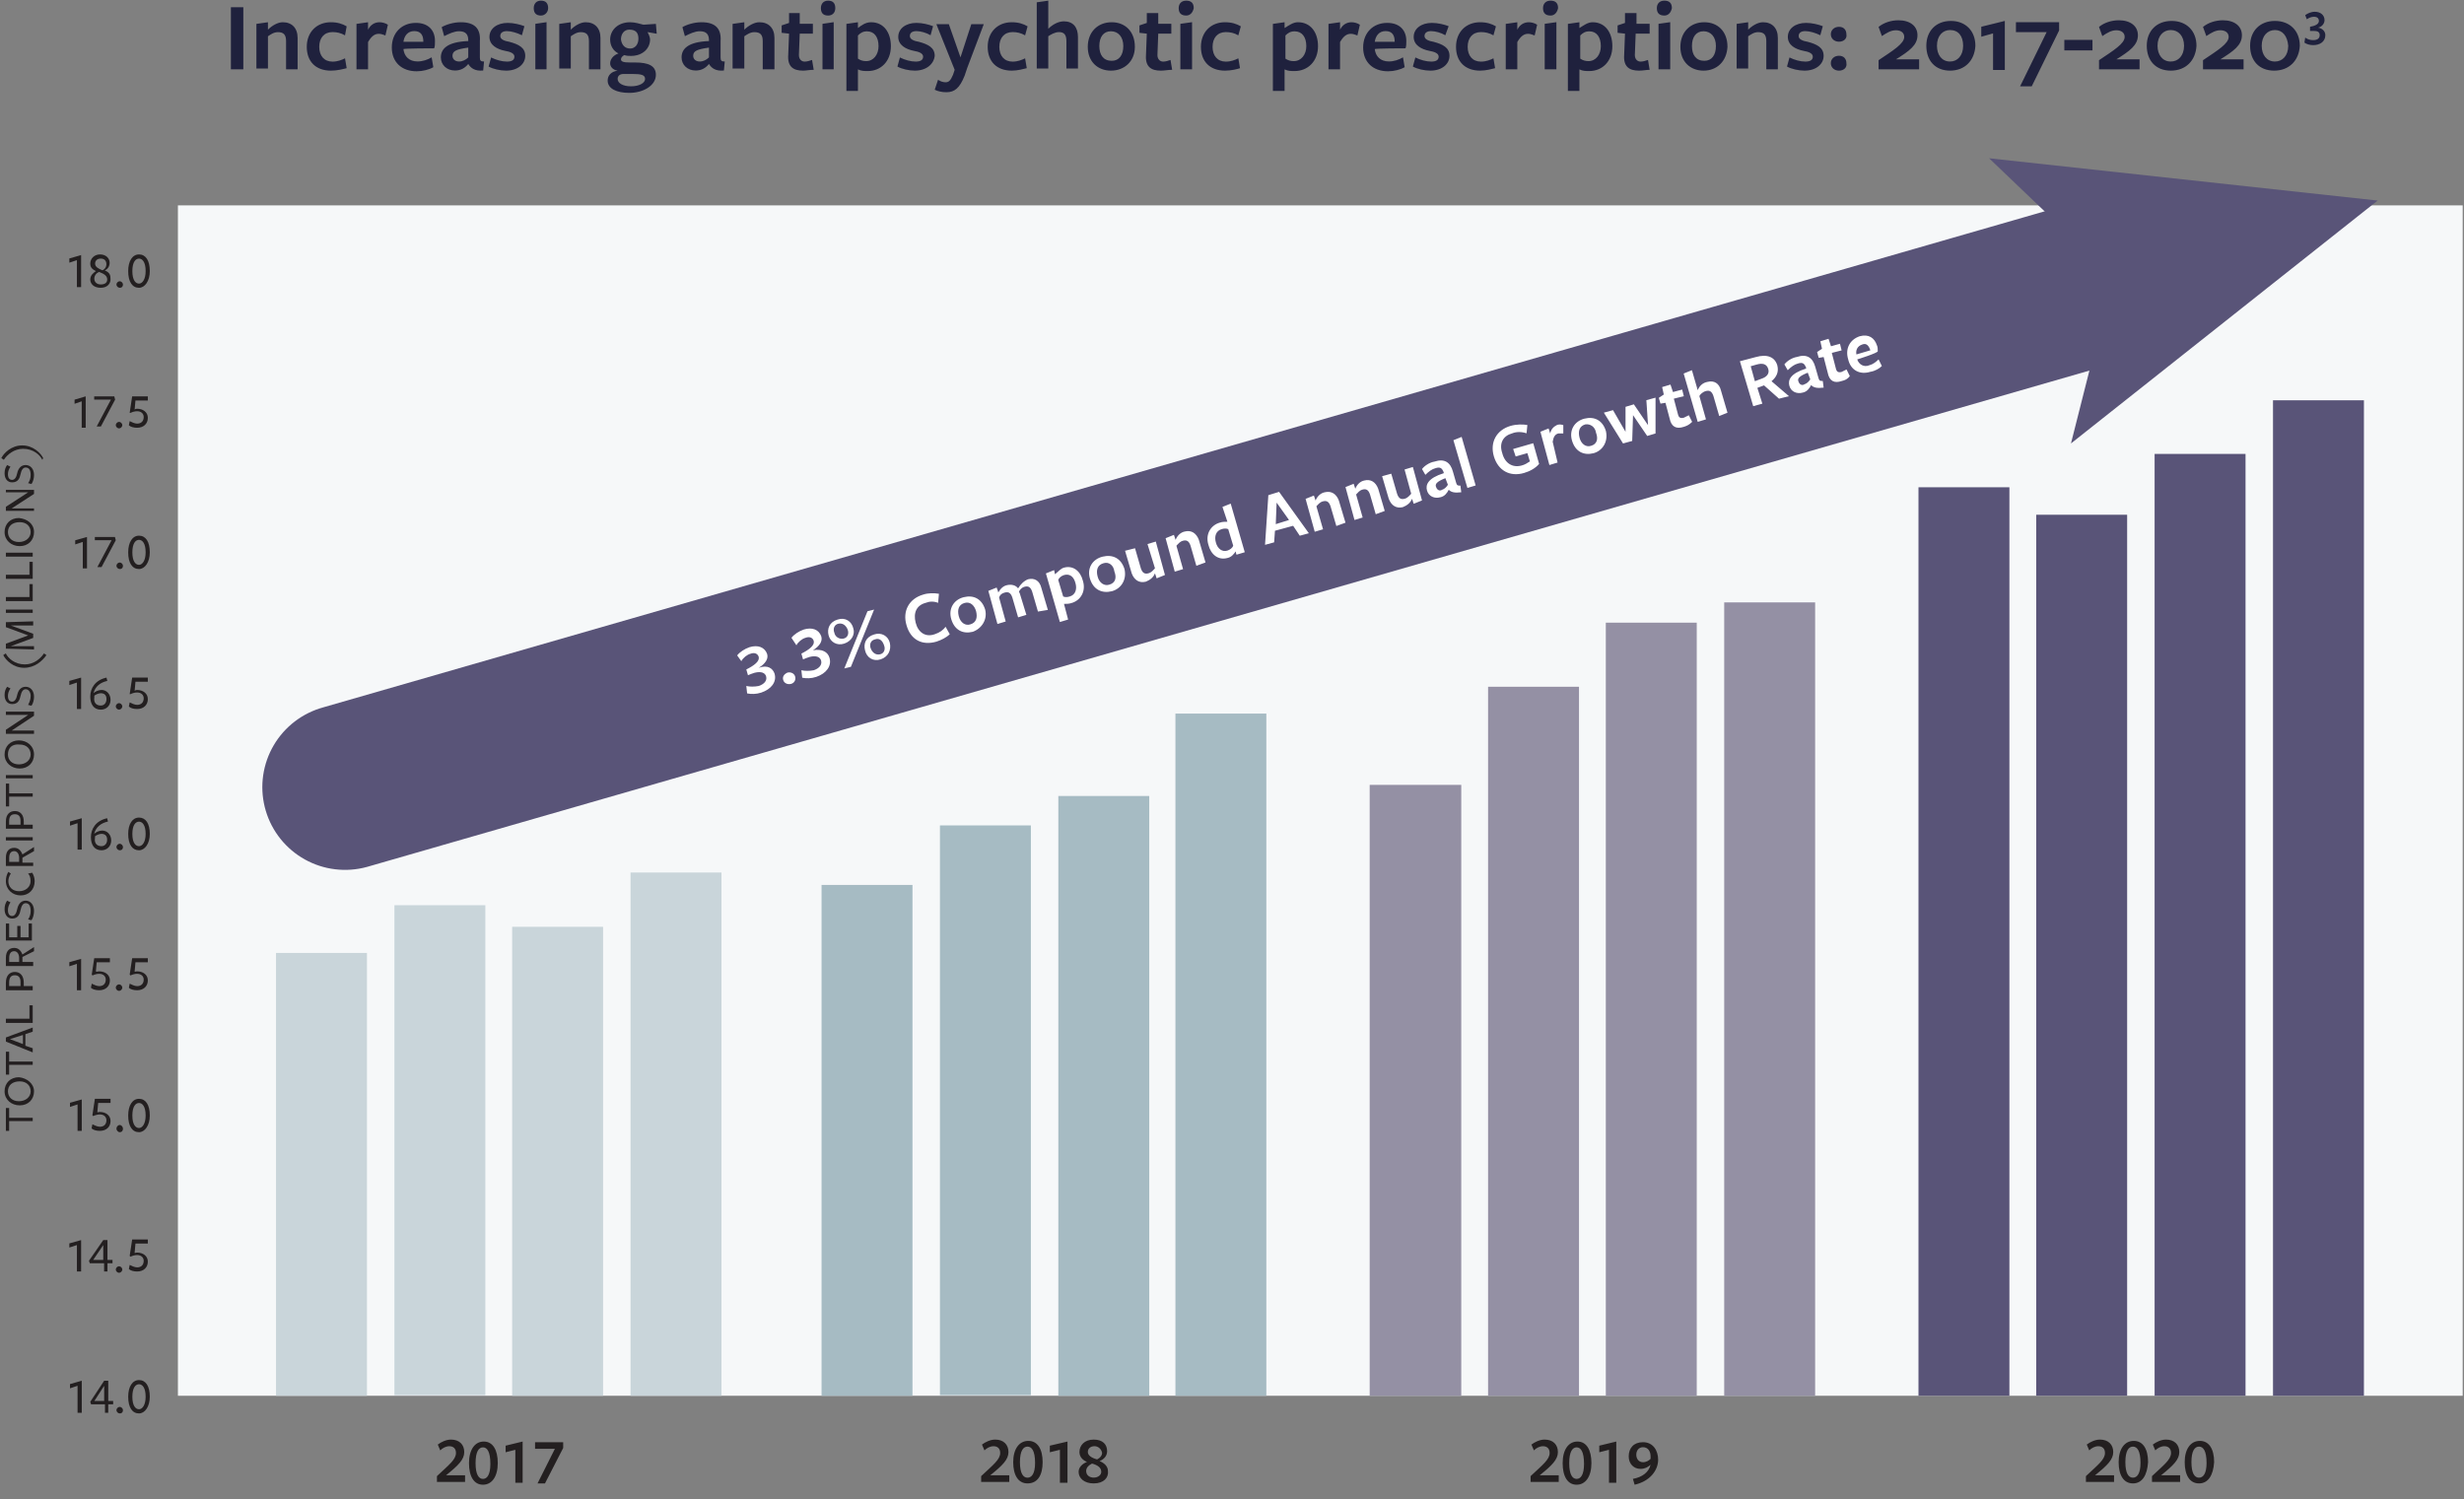 <svg width="3767" height="2292" xmlns="http://www.w3.org/2000/svg" overflow="hidden"><rect width="100%" height="100%" fill="#808080" stroke="none"/><defs><clipPath id="a"><path d="M307 100h3767v2292H307z"/></clipPath></defs><g clip-path="url(#a)" transform="translate(-307 -100)" fill-rule="evenodd"><path d="M579 414h3493v1820H579z" fill="#F6F8F9"/><path d="M834.5 1303.5l2731-787" stroke="#595478" stroke-width="252.918" stroke-linecap="round" stroke-miterlimit="8" fill="#595478"/><path d="M3942 406.639L3473.12 778l64.45-254.756L3348 342z" fill="#595478"/><path d="M320.97 1809h36.031v5H320.97v15H316v-35h4.97v15zM359 1768.5c0 12.65-9 21.5-21.857 21.5S314 1781.15 314 1768.5s9-21.5 21.857-21.5c12.858 1.26 23.143 10.12 23.143 21.5zm-39.857 0c0 8.85 6.428 15.18 16.714 15.18 10.286 0 18-6.33 18-15.18s-6.428-15.18-16.714-15.18c-11.572 0-18 6.33-18 15.18zM320.97 1723h36.031v5H320.97v15H316v-35h4.97v15zM357.001 1671v6.33l-11.182 3.8v17.74l11.182 3.8v6.33L316 1692.53v-6.33l41.001-15.2zm-34.789 17.73l19.879 7.6v-13.93l-19.879 6.33zM357.001 1664H316v-6.43h36.031V1637h4.97v27zM343.334 1602.55v5.09h13.667v6.36H316v-11.45c0-11.46 6.212-16.55 13.667-16.55 8.697 0 13.667 6.36 13.667 16.55zm-22.364 0v5.09h17.394v-6.37c0-7.63-3.728-10.18-8.697-10.18-6.213 0-8.697 3.82-8.697 11.46zM357.736 1570.7v6.3H316v-12.61c0-10.09 5.059-15.13 12.647-15.13 6.323 0 10.118 3.78 12.647 10.09L359 1548v6.3l-17.706 8.83v7.57h16.442zm-21.501-6.31c0-5.04-2.529-10.09-7.588-10.09s-7.588 3.79-7.588 10.09v6.31h15.176v-6.31zM357.001 1538H316v-26h4.97v21.05h12.424v-17.34h4.97v17.34h12.424V1512h4.97v26zM346.143 1480.91c-3.857 0-6.428 3.92-7.715 10.44-1.285 6.52-3.857 13.04-12.857 13.04-7.714 0-11.571-6.52-11.571-14.35 0-5.21 1.286-9.13 3.857-13.04l5.143 2.61c-2.572 3.91-3.857 7.82-3.857 11.74 0 6.52 2.571 9.13 6.428 9.13 3.857 0 6.429-3.91 7.715-10.44 1.285-6.52 5.142-13.04 12.857-13.04 7.714 0 12.857 6.52 12.857 15.65 0 5.22-1.285 10.44-3.857 14.35l-5.143-1.3c2.572-3.92 3.857-7.83 3.857-13.05 0-7.82-2.571-11.74-7.714-11.74zM323.543 1435.57c-2.515 3.86-3.772 7.72-3.772 11.57 0 9 6.286 15.43 16.343 15.43 10.058 0 17.601-6.43 17.601-15.43 0-5.14-1.258-9-3.772-11.57l6.286-1.28c2.514 3.85 3.771 9 3.771 12.85 0 12.86-8.8 21.86-21.372 21.86-12.571 0-22.628-9-22.628-21.86 0-5.14 1.257-10.28 3.771-14.14l3.772 2.57zM357.736 1417.7v6.3H316v-12.61c0-10.09 5.059-15.13 12.647-15.13 6.323 0 10.118 3.78 12.647 10.09L359 1395v6.3l-17.706 10.09v7.57h16.442zm-21.501-6.31c0-5.04-2.529-10.09-7.588-10.09s-7.588 3.79-7.588 10.09v6.31h15.176v-6.31zM357.001 1385H316v-5h41.001v5zM343.334 1355.95v4.91h13.667v6.14H316v-11.05c0-11.04 6.212-15.95 13.667-15.95 8.697 0 13.667 6.14 13.667 15.95zm-22.364 0v4.91h17.394v-6.13c0-7.37-3.728-9.82-8.697-9.82-6.213 0-8.697 3.68-8.697 11.04zM320.97 1313h36.031v5H320.97v15H316v-35h4.97v15zM357.001 1290H316v-5h41.001v5zM359 1253.5c0 12.65-9 21.5-21.857 21.5S314 1266.15 314 1253.5s9-21.5 21.857-21.5c12.858 0 23.143 8.85 23.143 21.5zm-39.857 0c0 8.85 6.428 15.18 16.714 15.18 10.286 0 18-6.33 18-15.18s-6.428-15.18-16.714-15.18c-11.572-1.26-18 5.06-18 15.18zM316 1193.04V1188h43v6.3l-34.147 22.66H359v5.04h-43v-6.3l34.147-22.66H316zM346.143 1153.78c-3.857 0-6.428 3.79-7.715 10.09-1.285 6.3-3.857 12.61-12.857 12.61-7.714 0-11.571-6.31-11.571-13.87 0-5.04 1.286-8.83 3.857-12.61l5.143 2.52c-2.572 3.78-3.857 7.57-3.857 11.35 0 6.3 2.571 8.83 6.428 8.83 3.857 0 6.429-3.79 7.715-10.09 1.285-6.31 5.142-12.61 12.857-12.61 7.714 0 12.857 6.3 12.857 15.13 0 5.04-1.285 10.09-3.857 13.87l-5.143-1.26c2.572-5.04 3.857-8.83 3.857-13.87 0-5.04-2.571-10.09-7.714-10.09zM343.731 1121c-16.5 0-27.923-11.65-31.731-19.41l3.808-2.59c3.807 7.76 13.961 16.82 29.192 16.82 13.962 0 24.116-9.06 29.192-16.82l3.808 2.59c-6.346 9.06-17.769 19.41-34.269 19.41zM323.588 1056.32l34.148 12.65v6.32l-34.148 12.65H359v5.06l-43-1.26v-7.59l34.147-12.65L316 1058.85v-7.59l41.736-1.26v6.32h-34.148zM357.001 1037H316v-5h41.001v5zM357.001 1019H316v-6.19h36.031V993h4.97v26zM357.001 985H316v-6.19h36.031V959h4.97v26zM357.001 951H316v-6h41.001v6zM359 913.5c0 12.647-9 21.5-21.857 21.5S314 926.147 314 913.5s9-21.5 21.857-21.5c12.858 1.265 23.143 8.853 23.143 21.5zm-39.857 0c0 8.853 6.428 15.177 16.714 15.177 10.286 0 18-6.324 18-15.177s-6.428-15.176-16.714-15.176c-11.572 0-18 6.323-18 15.176zM316 853.923V849h43v6.154l-34.147 22.154H359V881h-43v-6.154l34.147-22.153H316zM346.143 814.783c-3.857 0-6.428 3.782-7.715 10.087-1.285 6.304-3.857 12.609-12.857 12.609-7.714 0-11.571-6.305-11.571-13.87 0-5.044 1.286-8.826 3.857-12.609l5.143 2.522c-2.572 3.783-3.857 7.565-3.857 11.348 0 6.304 2.571 8.826 6.428 8.826 3.857 0 6.429-3.783 7.715-10.087 1.285-6.304 5.142-12.609 12.857-12.609 7.714 0 12.857 6.305 12.857 15.131 0 5.043-1.285 10.087-3.857 13.869L350 838.739c2.572-3.782 3.857-7.565 3.857-12.608 0-7.566-2.571-11.348-7.714-11.348zM371.72 803c-3.84-7.764-14.08-16.823-29.44-16.823-14.08 0-24.32 9.059-29.44 16.823l-3.84-2.588c3.84-7.765 15.36-19.412 32-19.412s28.16 11.647 32 19.412L371.72 803zM424.571 497.737L413 501.605v-6.447L431 490v49h-6.429v-41.263zM461.039 540C449.935 540 445 533.625 445 527.25s4.935-10.2 8.636-12.75c-4.935-2.55-8.636-5.1-8.636-11.475 0-7.65 6.169-14.025 14.805-14.025 9.87 0 14.805 6.375 14.805 12.75s-3.701 10.2-7.403 11.475c4.936 2.55 8.637 5.1 8.637 11.475 1.234 8.925-4.935 15.3-14.805 15.3zm-2.468-24.225c-3.701 1.275-7.402 5.1-7.402 10.2s3.701 8.925 9.87 8.925c6.168 0 9.87-2.55 9.87-7.65 0-6.375-6.169-8.925-12.338-11.475zm2.468-20.4c-6.169 0-8.636 3.825-8.636 7.65 0 5.1 4.934 7.65 11.103 10.2 3.701-1.275 6.169-5.1 6.169-8.925 0-6.375-3.701-8.925-8.636-8.925zM490 540c-2.5 0-5-2.5-5-5s2.5-5 5-5 5 2.5 5 5-1.25 5-5 5zM519.5 540c-10.154 0-16.5-8.925-16.5-25.5 0-15.3 6.346-25.5 16.5-25.5s16.5 8.925 16.5 25.5c0 15.3-7.615 25.5-16.5 25.5zm0-44.625c-5.077 0-10.154 5.1-10.154 19.125s5.077 19.125 10.154 19.125 10.154-6.375 10.154-19.125c0-14.025-5.077-19.125-10.154-19.125zM431.929 713.579L421 717.369v-6.316L438 706v48h-6.071v-40.421zM451 712.216V706h30.72l1.28 4.973L461.24 752h-6.4l21.76-41.027H451zM489 755c-2.5 0-5-2.5-5-5s2.5-5 5-5 5 2.5 5 5-2.5 5-5 5zM516.609 724.948c8.826 0 16.392 5.052 16.392 13.894S526.696 754 516.609 754c-5.044 0-10.087-1.263-12.609-3.789l1.261-6.316c2.522 1.263 7.565 3.789 11.348 3.789 6.304 0 10.087-3.789 10.087-10.105 0-5.053-3.783-8.842-10.087-8.842-3.783 0-7.566 1.263-10.087 2.526h-1.261L509.043 706h23.958v6.316h-18.914l-1.261 13.895s1.261-1.263 3.783-1.263zM433.571 928.579L422 932.369v-6.316L440 921v48h-6.429v-40.421zM452 927.216V921h30.72l1.28 4.973L462.24 967h-6.4l21.76-41.027H452zM490 970c-2.5 0-5-2.5-5-5s2.5-5 5-5 5 2.5 5 5-1.25 5-5 5zM519.5 970c-10.154 0-16.5-8.925-16.5-25.5 0-15.3 6.346-25.5 16.5-25.5s16.5 8.925 16.5 25.5c0 15.3-7.615 25.5-16.5 25.5zm0-44.625c-5.077 0-10.154 5.1-10.154 19.125s5.077 19.125 10.154 19.125 10.154-6.375 10.154-19.125c0-14.025-5.077-19.125-10.154-19.125zM424.571 1143.58L413 1147.37v-6.32l18-5.05v48h-6.429v-40.42zM469.8 1136l1.24 5.03c-11.16 2.51-18.6 8.79-21.08 18.84 2.48-2.51 7.44-5.02 12.4-5.02 7.44 0 13.64 6.28 13.64 15.07 0 8.8-6.2 15.08-14.88 15.08-11.16 0-16.12-8.79-16.12-20.1 0-12.57 7.44-25.13 24.8-28.9zm-8.68 42.72c4.96 0 8.68-3.77 8.68-10.05 0-6.29-3.72-8.8-8.68-8.8-3.72 0-8.68 2.51-9.92 3.77v2.51c-1.24 7.54 2.48 12.57 9.92 12.57zM489 1185c-2.5 0-5-2.5-5-5s2.5-5 5-5 5 2.5 5 5-2.5 5-5 5zM516.609 1154.95c8.826 0 16.392 5.05 16.392 13.89s-6.305 15.16-16.392 15.16c-5.044 0-10.087-1.26-12.609-3.79l1.261-6.31c2.522 1.26 7.565 3.78 11.348 3.78 6.304 0 10.087-3.78 10.087-10.1 0-5.05-3.783-8.84-10.087-8.84-3.783 0-7.566 1.26-10.087 2.52h-1.261l3.782-25.26h23.958v6.32h-18.914l-1.261 13.89s1.261-1.26 3.783-1.26zM425.571 1358.58L414 1362.37v-6.32l18-5.05v48h-6.429v-40.42zM470.8 1351l1.24 5.03c-11.16 2.51-18.6 8.79-21.08 18.84 2.48-2.51 7.44-5.02 12.4-5.02 7.44 0 13.64 6.28 13.64 15.07 0 8.8-6.2 15.08-14.88 15.08-11.16 0-16.12-8.79-16.12-20.1 0-12.57 7.44-25.13 24.8-28.9zm-8.68 42.72c4.96 0 8.68-3.77 8.68-10.05 0-6.29-3.72-8.8-8.68-8.8-3.72 0-8.68 2.51-9.92 3.77v2.51c-1.24 7.54 2.48 12.57 9.92 12.57zM490 1400c-2.5 0-5-2.5-5-5s2.5-5 5-5 5 2.5 5 5-1.25 5-5 5zM519.5 1400c-10.154 0-16.5-8.75-16.5-25 0-15 6.346-25 16.5-25s16.5 8.75 16.5 25c0 15-7.615 25-16.5 25zm0-43.75c-5.077 0-10.154 5-10.154 18.75s5.077 18.75 10.154 18.75 10.154-6.25 10.154-18.75c0-13.75-5.077-18.75-10.154-18.75zM424.571 1573.58L413 1577.37v-6.32l18-5.05v48h-6.429v-40.42zM458.609 1585.1c8.826 0 16.391 5.03 16.391 13.82 0 8.8-6.304 15.08-16.391 15.08-5.044 0-10.087-1.26-12.609-3.77l1.261-6.28c2.522 1.25 7.565 3.77 11.348 3.77 6.304 0 10.087-3.77 10.087-10.05 0-5.03-3.783-8.8-10.087-8.8-3.783 0-7.566 1.26-10.087 2.51l-1.261-1.25 3.782-25.13H475v6.28h-20.174l-1.261 13.82c1.261 1.26 2.522 0 5.044 0zM489 1615c-2.5 0-5-2.5-5-5s2.5-5 5-5 5 2.5 5 5-2.5 5-5 5zM516.609 1585.1c8.826 0 16.392 5.03 16.392 13.82 0 8.8-6.305 15.08-16.392 15.08-5.044 0-10.087-1.26-12.609-3.77l1.261-6.28c2.522 1.25 7.565 3.77 11.348 3.77 6.304 0 10.087-3.77 10.087-10.05 0-5.03-3.783-8.8-10.087-8.8-3.783 0-7.566 1.26-10.087 2.51l-1.261-1.25 3.782-25.13h23.958v6.28h-18.914l-1.261 13.82c0 1.26 1.261 0 3.783 0zM425.571 1788.58L414 1792.37v-6.32l18-5.05v48h-6.429v-40.42zM459.609 1800.1c8.826 0 16.391 5.03 16.391 13.82 0 8.8-6.304 15.08-16.391 15.08-5.044 0-10.087-1.26-12.609-3.77l1.261-6.28c2.522 1.26 7.565 3.77 11.348 3.77 6.304 0 10.087-3.77 10.087-10.05 0-5.03-3.783-8.8-10.087-8.8-3.783 0-7.566 1.26-10.087 2.51l-1.261-1.25 3.782-25.13H476v6.28h-18.913l-1.261 13.82c0 1.26 1.261 0 3.783 0zM490 1831c-2.5 0-5-2.75-5-5.5s2.5-5.5 5-5.5 5 2.75 5 5.5-1.25 5.5-5 5.5zM519.5 1831c-10.154 0-16.5-8.92-16.5-25.5 0-15.3 6.346-25.5 16.5-25.5s16.5 8.93 16.5 25.5c0 15.3-7.615 25.5-16.5 25.5zm0-44.62c-5.077 0-10.154 5.09-10.154 19.12 0 14.03 5.077 19.13 10.154 19.13s10.154-6.38 10.154-19.13c0-14.03-5.077-19.12-10.154-19.12zM424.571 2003.58L413 2007.37v-6.32l18-5.05v48h-6.429v-40.42zM471.286 2031.37V2044h-5.143v-12.63h-21.857l-1.286-3.79 21.857-31.58h6.429v30.32H479v5.05h-7.714zm-6.429-27.79l-15.428 22.74h15.428v-22.74zM489 2046c-2.5 0-5-2.5-5-5s2.5-5 5-5 5 2.5 5 5-2.5 5-5 5zM516.609 2015.1c8.826 0 16.392 5.03 16.392 13.82 0 8.8-6.305 15.08-16.392 15.08-5.044 0-10.087-1.26-12.609-3.77l1.261-6.28c2.522 1.26 7.565 3.77 11.348 3.77 6.304 0 10.087-3.77 10.087-10.05 0-5.03-3.783-8.8-10.087-8.8-3.783 0-7.566 1.26-10.087 2.51l-1.261-1.25 3.782-25.13h23.958v6.28h-18.914l-1.261 13.82c0 1.26 1.261 0 3.783 0zM425.571 2218.74L414 2222.61v-6.45l18-5.16v49h-6.429v-41.26zM472.5 2247.11V2260h-5v-12.89h-21.25l-1.25-3.87 21.25-32.24h6.25v30.95h7.5v5.16h-7.5zm-6.25-28.37l-15 23.21h15v-23.21zM490 2261c-2.5 0-5-2.5-5-5s2.5-5 5-5 5 2.5 5 5-1.25 5-5 5zM519.5 2261c-10.154 0-16.5-8.93-16.5-25.5 0-15.3 6.346-25.5 16.5-25.5s16.5 8.93 16.5 25.5c0 15.3-7.615 25.5-16.5 25.5zm0-44.62c-5.077 0-10.154 5.09-10.154 19.12 0 14.03 5.077 19.12 10.154 19.12s10.154-6.37 10.154-19.12c0-14.03-5.077-19.12-10.154-19.12z" fill="#231F20"/><path d="M729 1557h139v677H729zM910 1484h139v749H910z" fill="#C9D5DA"/><path d="M975 2367v-10.15c18.97-17.77 29.09-25.39 29.09-35.54 0-6.35-3.8-10.16-10.12-10.16-5.058 0-10.117 2.54-13.911 6.35l-3.794-8.88c5.058-3.81 12.647-7.62 20.235-7.62 12.65 0 20.24 7.62 20.24 19.04 0 11.42-8.86 20.31-27.828 35.54H1018v10.15h-43zM1045.37 2370c-13.83 0-21.37-12.69-21.37-33 0-20.31 8.8-33 22.63-33 13.83 0 21.37 12.69 21.37 33 0 20.31-8.8 33-22.63 33zm0-57.11c-6.28 0-11.31 6.34-11.31 24.11s5.03 24.12 11.31 24.12c6.29 0 11.32-6.35 11.32-22.85 0-19.04-5.03-25.38-11.32-25.38zM1094.86 2316.6l-14.86 3.78v-10.08l26-6.3v63h-11.14v-50.4zM1125 2315.08V2305h43v8.82l-27.82 54.18h-11.39l26.56-52.92H1125z" fill="#231F20"/><path d="M1563 1453h139v781h-139zM1744 1362h139v871h-139z" fill="#A6BBC3"/><path d="M1807 2367v-10.15c18.97-17.77 29.09-25.39 29.09-35.54 0-6.35-3.8-10.16-10.12-10.16-5.06 0-10.12 2.54-13.91 6.35l-3.8-8.88c5.06-3.81 12.65-7.62 20.24-7.62 12.65 0 20.24 7.62 20.24 19.04 0 11.42-8.86 20.31-27.83 35.54H1850v10.15h-43zM1877.86 2368c-14.15 0-21.86-12.5-21.86-32.5s9-32.5 23.14-32.5c14.15 0 21.86 12.5 21.86 32.5s-7.71 32.5-23.14 32.5zm0-56.25c-6.43 0-11.57 6.25-11.57 23.75s5.14 23.75 11.57 23.75c6.43 0 11.57-6.25 11.57-22.5 0-18.75-5.14-25-11.57-25zM1927.43 2316.6l-15.43 3.78v-10.08l27-6.3v63h-11.57v-50.4zM1979.07 2368c-14.1 0-23.07-7.58-23.07-17.7 0-7.58 6.41-12.64 12.82-15.17-6.41-2.53-11.54-7.58-11.54-15.17 0-10.11 7.69-18.96 21.79-18.96 14.1 0 20.51 7.58 20.51 17.7 0 7.58-5.13 12.64-11.54 15.17 6.41 2.53 12.82 7.58 12.82 15.17 1.28 10.11-6.41 18.96-21.79 18.96zm-2.56-30.34c-5.13 2.53-8.97 6.32-8.97 11.38 0 6.32 5.12 10.11 11.53 10.11 6.41 0 11.54-3.79 11.54-8.85 0-6.32-5.13-10.11-14.1-12.64zm3.84-26.55c-6.4 0-10.25 3.8-10.25 8.85 0 5.06 5.13 8.85 14.1 11.38 5.13-2.53 7.69-6.32 7.69-10.11-1.28-6.32-6.41-10.12-11.54-10.12z" fill="#231F20"/><path d="M2401 1300h140v934h-140zM2582 1150h139v1084h-139z" fill="#9490A4"/><path d="M2647 2367v-10.15c18.97-17.77 29.09-25.39 29.09-35.54 0-6.35-3.8-10.16-10.12-10.16-5.06 0-10.12 2.54-13.91 6.35l-3.8-8.88c5.06-3.81 12.65-7.62 20.24-7.62 12.65 0 20.24 7.62 20.24 19.04 0 11.42-8.86 20.31-27.83 35.54H2690v10.15h-43zM2717.37 2370c-13.83 0-21.37-12.69-21.37-33 0-20.31 8.8-33 22.63-33 13.83 0 21.37 12.69 21.37 33 0 20.31-8.8 33-22.63 33zm0-57.11c-6.28 0-11.31 6.34-11.31 24.11s5.03 24.12 11.31 24.12c6.29 0 11.32-6.35 11.32-22.85 0-19.04-5.03-25.38-11.32-25.38zM2766.86 2316.6l-14.86 3.78v-10.08l26-6.3v63h-11.14v-50.4zM2806 2370l-2.57-8.92c14.14-2.55 24.43-10.2 27-21.67-3.86 3.83-9 6.37-15.43 6.37-10.29 0-18-7.64-18-19.11 0-12.75 7.71-21.67 21.86-21.67 15.43 0 23.14 12.74 23.14 26.76 0 16.57-12.86 33.14-36 38.24zm12.86-57.35c-6.43 0-10.29 5.09-10.29 11.47 0 6.37 3.86 11.47 10.29 11.47 5.14 0 9-2.55 11.57-5.1v-3.82c0-7.65-3.86-14.02-11.57-14.02z" fill="#231F20"/><path d="M3240 845h139v1389h-139zM3420 887h139v1347h-139z" fill="#595478"/><path d="M1090 1517h139v717h-139z" fill="#C9D5DA"/><path d="M1925 1317h139v917h-139z" fill="#A6BBC3"/><path d="M2762 1052h139v1182h-139z" fill="#9490A4"/><path d="M3601 794h139v1440h-139z" fill="#595478"/><path d="M1271 1434h139v800h-139z" fill="#C9D5DA"/><path d="M2104 1191h139v1043h-139z" fill="#A6BBC3"/><path d="M2943 1021h139v1213h-139z" fill="#9490A4"/><path d="M3782 712h139v1522h-139z" fill="#595478"/><path d="M3496 2367v-10.15c18.97-17.77 29.09-25.39 29.09-35.54 0-6.35-3.8-10.16-10.12-10.16-5.06 0-10.12 2.54-13.91 6.35l-3.8-8.88c5.06-3.81 12.65-7.62 20.24-7.62 12.65 0 20.24 7.62 20.24 19.04 0 11.42-8.86 20.31-27.83 35.54H3539v10.15h-43zM3567.86 2368c-14.15 0-21.86-12.5-21.86-32.5s9-32.5 23.14-32.5c14.15 0 21.86 12.5 21.86 32.5-1.29 20-9 32.5-23.14 32.5zm0-56.25c-6.43 0-11.57 6.25-11.57 23.75s5.14 23.75 11.57 23.75c6.43 0 11.57-6.25 11.57-22.5 0-18.75-5.14-25-11.57-25zM3597 2367v-10.15c18.97-17.77 29.09-25.39 29.09-35.54 0-6.35-3.8-10.16-10.12-10.16-5.06 0-10.12 2.54-13.91 6.35l-3.8-8.88c5.06-3.81 12.65-7.62 20.24-7.62 12.65 0 20.24 7.62 20.24 19.04 0 11.42-8.86 20.31-27.83 35.54H3640v10.15h-43zM3668.86 2368c-14.15 0-21.86-12.5-21.86-32.5s9-32.5 23.14-32.5c14.15 0 21.86 12.5 21.86 32.5-1.29 20-9 32.5-23.14 32.5zm0-56.25c-6.43 0-11.57 6.25-11.57 23.75s5.14 23.75 11.57 23.75c6.43 0 11.57-6.25 11.57-22.5 0-18.75-5.14-25-11.57-25z" fill="#231F20"/><path d="M1491.12 1129.86c3.81 12.63-5.08 24-20.31 29.05-7.62 2.52-15.23 2.52-21.58 1.26l-1.27-11.37c5.08 1.27 12.7 1.27 19.04 0 7.62-2.52 12.7-7.57 11.43-13.89-1.27-6.32-7.62-8.84-17.77-6.32-3.81 1.27-7.62 2.53-10.16 3.79l-2.54-8.84c12.7-6.31 20.31-12.63 19.04-18.94-1.27-5.05-6.34-7.58-12.69-5.05-5.08 1.26-11.42 6.31-13.96 11.36l-6.35-8.84c3.81-5.05 11.42-10.1 19.04-12.63 12.69-3.79 22.85 0 26.66 10.11 2.54 7.57-2.54 15.15-12.7 21.47 13.97-5.06 21.58 1.26 24.12 8.84zM1516.12 1145.68c-5.24 1.24-10.48-1.24-11.79-6.2-1.31-4.96 1.31-8.68 6.55-11.16 5.24-1.24 10.48 1.24 11.79 6.2 1.31 4.96-1.31 9.92-6.55 11.16zM1575.12 1105.66c3.8 12.71-5.05 24.15-20.21 29.23-7.58 2.55-15.17 2.55-21.48 1.28l-1.27-11.44c5.06 1.27 12.64 1.27 18.96 0 7.58-2.54 12.63-7.63 11.37-13.98-1.26-6.36-7.58-8.9-17.69-6.36-3.79 1.27-7.58 2.54-10.11 3.81l-2.53-8.89c12.64-6.36 20.22-12.71 18.96-19.07-1.27-5.08-6.32-7.62-12.64-5.08-5.05 1.27-11.37 6.35-13.9 11.44l-7.58-11.44c3.79-5.08 11.37-10.17 18.95-12.71 12.64-3.81 22.75 0 26.54 10.17 2.53 7.62-2.53 15.25-12.64 21.6 13.9-2.54 22.75 2.55 25.27 11.44zM1597.78 1083.97c-11.39 3.8-21.51-2.53-24.04-12.67-2.53-10.15 1.27-20.29 13.92-24.09 11.38-3.8 21.5 2.54 24.03 13.94 2.54 8.88-2.53 19.02-13.91 22.82zm-8.86-30.42c-6.32 1.27-8.85 7.6-6.32 13.94 1.26 6.34 7.59 10.14 13.91 8.88 6.33-1.27 8.86-7.61 6.33-13.95-2.53-6.34-7.59-10.14-13.92-8.87zm18.98 65.92l-10.12 2.53 35.42-87.46 10.12-2.54-35.42 87.47zm45.55-11.41c-11.39 3.8-21.51-2.54-24.04-13.95-2.53-10.14 1.26-20.28 13.91-24.08 11.39-3.8 21.51 2.53 24.04 12.67 2.53 11.41-2.53 21.55-13.91 25.36zm-8.86-30.43c-6.33 1.27-8.86 7.61-6.33 13.95 2.53 6.34 7.59 10.14 13.92 8.87 6.33-1.27 8.86-7.6 6.33-13.94-2.53-7.61-7.6-11.41-13.92-8.88zM1741.2 1021.71c-6.36-2.52-12.72-2.52-19.08 0-13.99 3.78-19.07 15.14-15.26 30.28 3.82 15.15 15.26 22.72 29.25 17.67 7.63-2.52 12.72-6.31 16.53-11.36l6.36 11.36c-5.09 5.05-12.72 8.83-20.35 11.36-21.62 6.31-39.42-2.53-45.78-25.24-6.36-21.45 3.82-40.38 25.44-46.69 7.63-2.52 16.53-2.52 24.16-1.26l-1.27 13.88zM1794.21 1065.94c-15.13 3.77-27.74-2.52-32.79-18.89-5.04-16.36 3.79-30.21 18.92-33.99 15.13-3.77 27.74 2.52 32.78 18.89 3.78 15.1-5.04 28.95-18.91 33.99zm-12.61-44.07c-8.83 2.52-11.35 10.08-8.83 20.15 2.52 10.07 10.09 15.11 17.66 12.59 8.82-2.52 11.34-10.07 8.82-20.15-2.52-8.81-8.82-15.1-17.65-12.59zM1893.83 1035.01l-8.84-30.38c-2.53-7.592-6.32-8.858-11.38-7.592-5.05 1.265-7.58 5.062-8.85 7.592l1.27 2.53 10.11 32.92-12.64 3.79-8.85-30.38c-2.52-7.59-6.32-8.86-11.37-7.59-5.06 1.26-7.59 3.8-8.85 7.59l10.11 36.71-12.64 3.8-13.9-50.63 12.64-5.067s2.53 6.327 2.53 7.597c3.79-6.331 7.58-10.128 13.9-11.394s12.64 0 16.43 5.063c3.79-6.329 8.85-11.392 15.17-13.924 10.11-2.532 17.69 2.532 20.22 12.658l10.11 34.177-15.17 2.53zM1933.66 967.873c13.83-3.779 25.14 5.038 28.91 20.152 5.03 16.375-3.77 30.225-17.6 34.005-3.77 1.26-7.54 1.26-11.31 1.26l6.28 23.93-12.57 3.78-21.37-74.311 12.57-5.038 1.26 6.298c5.03-3.779 8.8-8.817 13.83-10.076zm-1.26 44.087c2.51 1.25 6.29 1.25 10.06 0 8.8-2.52 11.31-11.34 8.8-20.157-2.52-10.076-8.8-15.114-17.6-12.595-3.77 1.26-7.55 3.779-8.8 7.557l7.54 25.195zM2006.84 1003.94c-15.41 3.77-28.25-2.52-33.39-18.886-5.14-16.366 3.85-30.215 19.27-33.992 15.41-3.776 28.25 2.518 33.39 18.884 3.85 16.367-5.14 30.214-19.27 33.994zM1994 961.134c-8.99 2.518-11.56 10.071-8.99 20.143 2.57 10.071 10.27 15.107 17.98 12.589 8.99-2.518 11.56-10.071 7.7-20.143-1.28-10.071-8.99-15.107-16.69-12.589zM2042.25 938.225l8.9 30.674c2.54 7.669 6.35 8.947 11.43 7.669 5.09-1.279 7.63-5.113 10.17-7.669l-11.44-37.064 12.71-3.835 13.98 51.124-12.71 5.112-2.54-7.668c-2.54 6.39-7.62 10.224-13.98 12.781-10.17 2.556-17.79-2.557-21.6-12.781L2027 942.059l15.25-3.834zM2136.02 965.053l-8.89-30.674c-2.55-7.669-6.36-8.947-11.44-7.669-5.09 1.278-7.63 5.113-10.17 7.669l10.17 35.786-12.71 3.835-13.98-51.124 12.71-5.112 2.54 7.668c2.54-6.39 7.63-11.502 13.98-12.781 10.17-2.556 17.79 2.556 21.6 12.781l10.17 34.509-13.98 5.112zM2175.9 875.038l12.63-5.038 21.47 74.311-12.63 3.778s-1.26-3.778-1.26-5.038c-2.53 3.779-6.32 8.817-12.63 10.076-13.89 3.779-25.26-5.038-29.04-20.152-5.06-16.373 3.78-30.228 17.68-34.006 3.78-1.26 7.57-1.26 11.36-1.26l-7.58-22.671zm-1.26 34.007c-8.84 2.519-11.36 11.335-8.84 20.152 2.53 10.076 10.1 15.114 17.68 12.595 3.79-1.26 7.58-3.779 8.84-7.557l-7.58-25.19c-2.52-1.26-6.31-1.26-10.1 0zM2308 915.281l-13.91 3.797-10.11-15.187-27.81 7.593-1.26 17.719L2241 933l5.06-75.937 16.43-5.063 45.51 63.281zm-49.3-46.828l-1.27 32.906 20.23-6.328-18.96-26.578zM2350.02 904.198l-8.89-30.18c-2.55-7.545-6.36-8.802-11.44-7.545-5.09 1.258-7.63 5.03-10.17 7.545l10.17 35.209-12.71 3.773-13.98-50.299 12.71-5.03 2.54 7.545c2.54-6.287 7.63-11.317 13.98-12.575 10.17-2.515 17.79 2.515 21.6 12.575l10.17 33.952-13.98 5.03zM2410.25 886.198l-8.75-30.18c-2.5-7.545-6.25-8.802-11.25-7.545-5 1.258-7.5 5.03-10 7.545l10 35.21-12.5 3.772-13.75-50.299 12.5-5.03 2.5 7.545c2.5-6.288 7.5-11.318 13.75-12.575 10-2.515 17.5 2.515 21.25 12.575l10 33.952-13.75 5.03zM2433.98 824.225l8.9 30.674c2.54 7.669 6.35 8.947 11.43 7.669 5.09-1.278 7.63-5.112 10.17-7.669l-10.17-37.065 12.71-3.834 13.98 51.124-12.71 5.113-2.54-7.669c-2.54 6.39-7.63 10.225-13.98 12.781-10.17 2.556-17.79-2.556-21.6-12.781L2420 828.059l13.98-3.834zM2521.85 848.823c-2.55 5.07-6.38 10.139-12.77 11.407-8.93 2.534-17.87-1.268-20.42-10.139-2.55-8.872 1.28-19.01 25.53-26.614v-1.268c-2.55-6.336-5.11-8.871-12.76-6.336-5.11 1.267-10.22 5.069-15.32 10.138l-5.11-8.871c3.83-5.069 11.49-10.139 19.15-11.406 15.32-5.069 24.25 1.267 28.08 15.208l5.11 17.743c1.28 3.802 2.55 3.802 6.38 3.802l1.28 10.139c-10.21 1.267-15.32 0-19.15-3.803zm-5.11-17.742c-12.76 5.069-16.59 8.871-14.04 13.941 1.28 3.801 5.11 6.336 8.94 3.801 3.83-1.267 6.38-3.801 8.93-7.604l-3.83-10.138zM2550.41 846L2529 773.032l12.59-5.032 21.41 74.226-12.59 3.774zM2636.96 823.139c-21.76 6.32-39.68-3.791-46.08-25.279-6.4-21.487 3.84-40.446 25.6-46.766 8.96-2.528 19.2-2.528 25.6-1.264l-1.28 12.64c-7.68-2.528-15.36-2.528-21.76 0-14.08 3.792-20.48 15.167-15.36 30.335 3.84 15.167 15.36 22.751 29.44 18.959 5.12-1.264 8.96-3.792 12.8-6.32l-3.84-12.639-17.92 5.055-3.84-11.375 30.72-8.848 8.96 31.599c-5.12 6.32-14.08 11.375-23.04 13.903zM2688.25 807.185l-12.5 3.815-13.75-50.872 12.5-5.087 2.5 7.631c1.25-6.359 5-10.174 10-12.718 2.5-1.272 6.25-1.272 10 0v12.718h-7.5c-5 1.272-7.5 5.087-8.75 12.718l7.5 31.795zM2743.21 792.938c-15.13 3.777-27.74-2.518-32.78-18.884-5.05-16.366 3.78-30.215 18.91-33.992 15.13-3.777 27.74 2.518 32.78 18.884 3.78 16.367-5.04 30.215-18.91 33.992zm-12.61-44.063c-8.83 2.518-11.35 10.071-8.83 20.143 2.52 10.072 10.09 15.107 17.66 12.589 8.82-2.517 11.34-10.071 7.56-20.143-1.26-8.812-8.83-13.848-16.39-12.589zM2788.31 778L2759 730.909l14.02-3.818 19.11 33.091V722l12.74-3.818L2826.53 750l-2.55-38.182L2838 708v54.727l-12.74 3.819-21.66-31.819-1.28 39.455-14.01 3.818zM2881.25 752.594c-11.48 3.8-19.13 0-21.67-12.665l-6.38-24.065-7.65 1.267-2.55-8.866 7.65-5.067-2.55-11.398 12.75-3.8 3.83 11.399 14.02-3.8 2.55 10.133-15.3 3.799 6.38 24.065c1.27 5.066 3.82 6.333 8.92 5.066l7.65-3.8 5.1 10.133c-5.1 5.066-8.92 6.333-12.75 7.599zM2935.36 736.081l-8.85-30.581c-2.53-7.645-6.32-8.92-11.38-7.645-5.05 1.274-8.85 5.096-10.11 7.645l10.11 35.677-12.64 3.823-21.49-73.903 12.64-5.097 8.85 30.58c2.53-6.37 7.59-11.467 15.17-12.742 10.11-2.548 17.7 2.549 20.23 12.742l10.11 34.404-12.64 5.097zM3001.32 717.184L2987.34 721 2967 652.31l24.15-6.36c17.8-5.088 29.24 0 33.05 12.72 2.55 10.176-1.27 17.808-8.89 24.169l26.69 22.896-15.25 3.817-22.89-20.353-10.17 3.816 7.63 24.169zm-1.27-38.161c7.63-2.545 12.71-7.633 10.17-15.265-2.54-7.632-8.9-8.904-17.8-6.36l-8.89 2.544 6.35 22.897 10.17-3.816zM3075.85 688.823c-2.55 5.07-6.38 10.139-12.77 11.406-8.93 2.535-17.87-1.267-20.42-10.138-2.55-8.872 1.28-19.01 25.53-26.614v-1.268c-2.55-6.336-5.11-8.871-12.76-6.336-5.11 1.267-10.22 5.069-15.32 10.138l-5.11-8.871c3.83-5.07 11.49-10.139 19.15-11.406 15.32-5.069 24.25 1.267 28.08 15.208l5.11 17.743c1.28 3.802 2.55 3.802 6.38 3.802l1.28 10.138c-10.21 1.268-15.32 0-19.15-3.802zm-5.11-19.01c-12.76 5.07-16.59 8.872-14.04 13.941 1.28 3.802 5.11 6.337 8.94 3.802 3.83-1.267 6.38-3.802 8.93-7.604l-3.83-10.139zM3122.5 682.594c-11.25 3.8-18.75 0-21.25-12.665l-6.25-24.065-7.5 1.267-2.5-8.866 7.5-5.066-2.5-11.399 12.5-3.8 3.75 11.399 13.75-3.8 2.5 10.133-15 3.8 6.25 24.064c1.25 5.066 3.75 6.333 8.75 5.066l7.5-3.799 5 10.132c-3.75 5.066-7.5 6.333-12.5 7.599zM3146.35 649.493c2.51 7.583 10.04 12.639 18.83 8.847 5.02-1.264 10.04-5.056 13.8-8.847l5.02 10.111c-3.76 3.792-10.04 7.584-17.57 8.848-16.31 5.056-30.12-2.528-33.88-18.959-5.02-16.432 2.51-30.335 17.57-35.391 13.8-3.791 22.59 2.528 26.35 13.904 1.26 2.527 1.26 6.319 1.26 8.847 1.25 2.528-31.38 12.64-31.38 12.64zm20.08-13.904s0-1.264 0 0c-2.51-7.583-6.27-11.375-12.55-8.847-7.53 2.527-10.04 8.847-8.78 15.167l21.33-6.32z" fill="#FFF"/><path d="M660 206v-95h19v95h-19zM744.36 206v-42.947c0-10.105-3.78-13.895-12.6-13.895-6.3 0-11.34 3.79-15.12 6.316v49.263H699v-68.211L716.64 134v11.369c6.3-6.316 15.12-11.369 22.68-11.369 13.86 0 22.68 8.842 22.68 24v48h-17.64zM812.854 208C789.979 208 776 194.204 776 171.627 776 149.051 791.25 134 812.854 134c10.167 0 17.792 2.509 24.146 6.271l-2.542 13.797c-6.354-3.763-12.708-5.017-19.062-5.017-12.709 0-20.334 8.78-20.334 22.576 0 13.797 7.625 22.577 20.334 22.577 7.625 0 13.979-2.509 19.062-5.017l2.542 15.05c-5.083 1.255-13.979 3.763-24.146 3.763zM869.684 206H852v-69.474L869.684 134v11.369C873.474 137.79 879.79 134 887.369 134c3.789 0 8.842 1.263 12.631 3.79l-3.789 16.42c-3.79-1.262-6.316-2.526-10.105-2.526-6.316 0-11.369 3.79-16.422 12.632V206zM923.769 175.136c1.269 11.288 8.885 18.813 21.577 18.813 7.616 0 15.231-2.508 21.577-6.271l2.539 15.051c-6.346 3.763-16.5 6.271-25.385 6.271C921.231 209 906 195.204 906 172.627 906 150.051 921.231 135 942.808 135 961.846 135 972 146.288 972 162.593c0 3.763 0 8.78-1.269 11.288-1.269 0-46.962 0-46.962 1.255zm30.462-11.288s0-1.255 0 0c0-10.034-3.808-16.306-13.961-16.306-10.155 0-15.232 7.526-16.501 16.306h30.462zM1022.88 197.799c-5.07 6.255-11.42 10.008-20.3 10.008-12.695 0-21.58-8.757-21.58-20.015 0-12.51 8.885-23.769 41.88-25.02v-1.251c0-8.756-3.8-13.76-13.96-13.76-7.61 0-15.228 3.753-22.843 7.506l-3.808-13.761c6.346-3.753 17.771-7.506 29.191-7.506 21.58 0 30.46 10.008 29.19 28.772v25.02c0 5.003 1.27 6.255 6.35 6.255l-1.27 13.76c-12.69 1.251-19.04-3.753-22.85-10.008zm0-25.019c-17.76 2.502-24.111 5.004-24.111 12.51 0 5.004 3.811 8.757 10.151 8.757 5.08 0 10.16-2.502 13.96-6.255V172.78zM1080.73 208c-8.91 0-20.37-2.517-26.73-6.293l3.82-13.845c7.63 3.776 16.54 6.293 24.18 6.293 7.64 0 11.45-2.517 11.45-7.552 0-5.034-6.36-7.551-14-8.81-12.72-2.517-24.18-8.81-24.18-21.396s11.46-21.397 28-21.397c8.91 0 19.09 2.517 25.46 5.035l-3.82 13.844c-7.64-3.776-16.55-6.293-22.91-6.293-6.36 0-10.18 2.517-10.18 7.552 0 5.034 6.36 7.552 14 8.81 14 3.776 24.18 8.811 24.18 21.397 0 12.586-11.45 22.655-29.27 22.655zM1134 123.771c-7.33 0-11-3.795-11-11.385 0-6.326 3.67-11.386 11-11.386s11 3.795 11 11.386c0 6.325-4.89 11.385-11 11.385zM1125.44 206v-69.578l17.12-2.531V206h-17.12zM1207.36 206v-42.947c0-10.105-3.78-13.895-12.6-13.895-6.3 0-11.34 3.79-15.12 6.316v49.263H1162v-68.211l17.64-2.526v11.369c6.3-6.316 15.12-11.369 22.68-11.369 13.86 0 22.68 8.842 22.68 24v48h-17.64zM1239.81 196.791c0-6.279 5.09-12.558 12.72-15.07-7.63-3.767-12.72-11.302-12.72-21.349 0-13.814 11.44-26.372 30.51-26.372 7.63 0 15.26 2.512 20.34 3.768l19.07-1.256 1.27 15.069-13.98-2.511c1.27 2.511 3.81 7.535 3.81 11.302 0 13.814-11.44 25.116-29.24 25.116-3.81 0-6.35 0-10.17-1.255-2.54 1.255-5.08 3.767-5.08 6.279 0 3.767 3.81 5.023 13.98 5.023h7.63c20.34 0 31.78 5.023 31.78 18.837 0 16.326-19.07 27.628-40.68 27.628-19.07 0-33.05-6.279-33.05-18.837 0-7.535 5.08-13.814 15.25-15.07-7.62-1.256-11.44-6.279-11.44-11.302zm11.44 23.86c0 6.279 7.63 11.303 20.34 11.303 12.72 0 21.61-5.024 21.61-11.303 0-6.279-6.35-7.534-19.06-7.534h-13.99c-5.08 0-8.9 2.511-8.9 7.534zm19.07-46.465c7.63 0 12.71-6.279 12.71-15.07 0-8.79-3.81-13.813-13.98-13.813-7.63 0-12.71 6.278-12.71 15.069 1.27 8.791 6.35 13.814 13.98 13.814zM1390.88 197.799c-5.07 6.255-11.42 10.008-20.3 10.008-12.7 0-21.58-8.757-21.58-20.015 0-12.51 8.88-23.769 41.88-25.02v-1.251c0-8.756-3.8-13.76-13.96-13.76-7.61 0-15.23 3.753-22.84 7.506l-3.81-13.761c6.35-3.753 17.77-7.506 29.19-7.506 21.58 0 30.46 10.008 29.19 28.772v25.02c0 5.003 1.27 6.255 6.35 6.255l-1.27 13.76c-12.69 1.251-19.04-3.753-22.85-10.008zm0-25.019c-17.76 2.502-24.11 5.004-24.11 12.51 0 5.004 3.81 8.757 10.15 8.757 5.08 0 10.16-2.502 13.96-6.255V172.78zM1473.08 206v-42.947c0-10.105-3.84-13.895-12.8-13.895-6.4 0-11.52 3.79-15.36 6.316v49.263H1427v-68.211l17.92-2.526v11.369c6.4-6.316 15.36-11.369 23.04-11.369 14.08 0 23.04 8.842 23.04 24v48h-17.92zM1534.67 208c-15.08 0-23.88-6.286-22.62-23.886l1.26-32.685-11.31-1.258v-11.314l11.31-3.771V120h16.33v16.343h20.1v15.086h-20.1l-1.26 32.685c0 6.286 3.77 10.058 8.8 10.058 3.77 0 7.54-1.258 11.31-2.515l2.51 15.086c-6.28 0-11.31 1.257-16.33 1.257zM1573 123.771c-7.33 0-11-3.795-11-11.385 0-6.326 3.67-11.386 11-11.386s11 3.795 11 11.386c0 6.325-3.67 11.385-11 11.385zM1564.44 206v-69.578l17.12-2.531V206h-17.12zM1638.78 134c18.89 0 30.22 15.181 30.22 36.687 0 22.771-15.11 37.952-35.26 37.952-5.04 0-10.07 0-15.11-2.53V239H1601V136.53l17.63-2.53v8.856c5.04-3.796 11.33-8.856 20.15-8.856zm-20.15 55.663c3.78 2.53 7.56 3.795 12.59 3.795 11.34 0 18.89-10.121 18.89-22.771 0-13.916-6.3-22.771-17.63-22.771-6.29 0-10.07 2.53-13.85 6.325v35.422zM1705.6 208c-8.87 0-20.27-2.517-26.6-6.293l3.8-13.845c7.6 3.776 16.47 6.293 24.07 6.293 7.6 0 11.4-2.517 11.4-7.552 0-5.034-6.34-7.551-13.94-8.81-12.66-2.517-24.06-8.81-24.06-21.396S1691.67 135 1708.13 135c8.87 0 19 2.517 25.34 5.035l-3.8 13.844c-6.34-3.776-15.2-6.293-21.54-6.293-6.33 0-10.13 2.517-10.13 7.552 0 5.034 6.33 7.552 13.93 8.81 13.94 3.776 24.07 8.811 24.07 21.397-1.27 12.586-12.67 22.655-30.4 22.655zM1785.58 204.219l-3.82 11.415c-7.62 19.025-15.25 25.366-27.96 25.366-6.36 0-12.72-1.268-17.8-3.805l5.08-15.219c3.82 2.536 7.63 3.805 11.45 3.805 5.08 0 7.62-2.537 11.44-11.415l2.54-7.61L1738.54 137h19.07l17.8 50.732L1791.93 137H1811l-25.42 67.219zM1853.85 208c-22.87 0-36.85-13.796-36.85-36.373 0-22.576 15.25-37.627 36.85-37.627 10.17 0 17.8 2.509 24.15 6.271l-3.81 13.797c-6.36-3.763-12.71-5.017-19.06-5.017-12.71 0-20.34 8.78-20.34 22.576 0 13.797 7.63 22.577 20.34 22.577 7.62 0 13.97-2.509 19.06-5.017l2.54 15.05c-5.08 1.255-13.98 3.763-22.88 3.763zM1937.36 206v-43.012c0-10.121-3.78-13.916-11.34-13.916-6.3 0-12.6 3.795-16.38 6.325v49.338H1892V103.53l17.64-2.53v43.012c6.3-6.325 15.12-11.385 23.94-11.385 13.86 0 21.42 8.855 21.42 24.036v48.072h-17.64zM2005.37 208c-20.21 0-35.37-13.796-35.37-36.373 0-22.576 15.16-37.627 36.63-37.627 20.21 0 35.37 13.797 35.37 37.627 0 22.577-16.42 36.373-36.63 36.373zm0-60.203c-11.37 0-17.69 8.779-17.69 22.576s6.32 22.576 18.95 22.576c11.37 0 17.69-8.779 17.69-22.576s-7.58-22.576-18.95-22.576zM2081.5 208c-15 0-23.75-6.286-22.5-23.886l1.25-32.685-11.25-1.258v-11.314l11.25-3.771V120h17.5v16.343h20v15.086h-20l-1.25 32.685c0 6.286 3.75 10.058 8.75 10.058 3.75 0 7.5-1.258 11.25-2.515l2.5 15.086c-6.25 0-11.25 1.257-17.5 1.257zM2120.5 123.771c-7.67 0-11.5-3.795-11.5-11.385 0-6.326 3.83-11.386 11.5-11.386s11.5 3.795 11.5 11.386c-1.28 6.325-5.11 11.385-11.5 11.385zM2111.56 206v-69.578l17.88-2.531V206h-17.88zM2179.85 208c-22.87 0-36.85-13.796-36.85-36.373 0-22.576 15.25-37.627 36.85-37.627 10.17 0 17.8 2.509 24.15 6.271l-3.81 13.797c-6.36-3.763-12.71-5.017-19.06-5.017-12.71 0-20.34 8.78-20.34 22.576 0 13.797 7.63 22.577 20.34 22.577 7.62 0 13.97-2.509 19.06-5.017l2.54 15.05c-3.81 1.255-12.71 3.763-22.88 3.763zM2291.33 134c19.17 0 30.67 15.181 30.67 36.687 0 22.771-15.33 37.952-35.78 37.952-5.11 0-10.22 0-15.33-2.53V239H2253V136.53l17.89-2.53v8.856c6.39-3.796 12.78-8.856 20.44-8.856zm-19.16 55.663c3.83 2.53 7.66 3.795 12.77 3.795 11.5 0 19.17-10.121 19.17-22.771 0-13.916-6.39-22.771-17.89-22.771-6.39 0-10.22 2.53-14.05 6.325v35.422zM2355.68 206H2338v-69.474l17.68-2.526v11.369c3.79-7.579 10.11-11.369 17.69-11.369 3.79 0 8.84 1.263 12.63 3.79l-3.79 16.42c-3.79-1.262-6.32-2.526-10.1-2.526-6.32 0-11.37 3.79-16.43 12.632V206zM2408.77 175.136c1.27 11.288 8.88 18.813 21.58 18.813 7.61 0 15.23-2.508 21.57-6.271l2.54 15.051c-6.34 3.763-16.5 6.271-25.38 6.271-22.85 0-38.08-13.796-38.08-36.373 0-22.576 15.23-37.627 36.81-37.627 19.04 0 29.19 11.288 29.19 27.593 0 3.763 0 8.78-1.27 11.288-1.27 0-46.96 0-46.96 1.255zm30.46-11.288s0-1.255 0 0c0-10.034-3.81-16.306-13.96-16.306s-15.23 7.526-16.5 16.306h30.46zM2493.73 208c-8.91 0-20.37-2.517-26.73-6.293l3.82-13.845c7.63 3.776 16.54 6.293 24.18 6.293 7.64 0 11.45-2.517 11.45-7.552 0-5.034-6.36-7.551-14-8.81-12.72-2.517-24.18-8.81-24.18-21.396s11.46-21.397 28-21.397c8.91 0 19.09 2.517 25.46 5.035l-5.09 13.844c-6.37-3.776-15.28-6.293-21.64-6.293-6.36 0-10.18 2.517-10.18 7.552 0 5.034 6.36 7.552 14 8.81 14 3.776 24.18 8.811 24.18 21.397 0 12.586-11.45 22.655-29.27 22.655zM2569.85 208c-22.87 0-36.85-13.796-36.85-36.373 0-22.576 15.25-37.627 36.85-37.627 10.17 0 17.8 2.509 24.15 6.271l-3.81 13.797c-6.36-3.763-12.71-5.017-19.07-5.017-12.7 0-20.33 8.78-20.33 22.576 0 13.797 7.63 22.577 20.33 22.577 7.63 0 13.98-2.509 19.07-5.017l2.54 15.05c-5.08 1.255-13.98 3.763-22.88 3.763zM2626.68 206H2609v-69.474l17.68-2.526v11.369c3.79-7.579 10.11-11.369 17.69-11.369 3.79 0 8.84 1.263 12.63 3.79l-3.79 16.42c-3.79-1.262-6.32-2.526-10.1-2.526-6.32 0-11.37 3.79-16.43 12.632V206zM2677.5 123.771c-7.67 0-11.5-3.795-11.5-11.385 0-6.326 3.83-11.386 11.5-11.386s11.5 3.795 11.5 11.386c-1.28 6.325-5.11 11.385-11.5 11.385zM2668.56 206v-69.578l17.88-2.531V206h-17.88zM2741.78 134c18.89 0 30.22 15.181 30.22 36.687 0 22.771-15.11 37.952-35.26 37.952-5.04 0-10.07 0-15.11-2.53V239H2704V136.53l17.63-2.53v8.856c6.3-3.796 12.59-8.856 20.15-8.856zm-18.89 55.663c3.78 2.53 7.55 3.795 12.59 3.795 11.33 0 18.89-10.121 18.89-22.771 0-13.916-6.3-22.771-17.63-22.771-6.3 0-10.07 2.53-13.85 6.325v35.422zM2812.67 208c-15.08 0-23.88-6.286-22.62-23.886l1.26-32.685-11.31-1.258v-11.314l11.31-3.771V120h17.59v16.343h20.1v15.086h-21.36l-1.26 32.685c0 6.286 3.77 10.058 8.8 10.058 3.77 0 7.54-1.258 11.31-2.515l2.51 15.086c-5.03 0-10.05 1.257-16.33 1.257zM2851.5 123.771c-7.67 0-11.5-3.795-11.5-11.385 0-6.326 3.83-11.386 11.5-11.386s11.5 3.795 11.5 11.386c-1.28 6.325-5.11 11.385-11.5 11.385zM2842.56 206v-69.578l17.88-2.531V206h-17.88zM2911.37 208c-20.21 0-35.37-13.796-35.37-36.373 0-22.576 15.16-37.627 36.63-37.627 20.21 0 35.37 13.797 35.37 37.627-1.26 22.577-16.42 36.373-36.63 36.373zm0-60.203c-11.37 0-17.69 8.779-17.69 22.576s6.32 22.576 18.95 22.576c11.37 0 17.69-8.779 17.69-22.576s-7.58-22.576-18.95-22.576zM3007.36 206v-42.947c0-10.105-3.78-13.895-12.6-13.895-6.3 0-11.34 3.79-15.12 6.316v49.263H2962v-68.211l17.64-2.526v11.369c6.3-6.316 15.12-11.369 22.68-11.369 13.86 0 22.68 8.842 22.68 24v48h-17.64zM3065.73 208c-8.91 0-20.37-2.517-26.73-6.293l3.82-13.845c7.63 3.776 16.54 6.293 24.18 6.293 7.64 0 11.45-2.517 11.45-7.552 0-5.034-6.36-7.551-14-8.81-12.72-2.517-24.18-8.81-24.18-21.396s11.46-21.397 28-21.397c8.91 0 19.09 2.517 25.46 5.035l-3.82 13.844c-7.64-3.776-16.55-6.293-22.91-6.293-6.36 0-10.18 2.517-10.18 7.552 0 5.034 6.36 7.552 14 8.81 14 3.776 24.18 8.811 24.18 21.397 0 12.586-11.45 22.655-29.27 22.655zM3118.53 163.755c-7.52 0-12.53-5.057-12.53-11.378 0-6.32 5.01-11.377 12.53-11.377s11.28 5.057 11.28 11.377c1.25 6.321-3.76 11.378-11.28 11.378zm0 44.245c-7.52 0-12.53-5.057-12.53-11.377 0-6.321 5.01-11.378 12.53-11.378s11.28 5.057 11.28 11.378c1.25 6.32-3.76 11.377-11.28 11.377zM3179 206v-13.983c22.78-15.254 39.22-25.424 39.22-35.593 0-6.356-5.06-10.17-12.65-10.17-7.59 0-13.92 3.814-21.51 8.899l-5.06-13.984c7.59-6.355 18.98-10.169 30.37-10.169 17.71 0 29.1 8.898 29.1 22.881 0 15.255-12.65 24.153-32.9 36.865H3241V206h-62zM3288.25 208c-22.5 0-36.25-15.2-36.25-38s15-38 37.5-38 37.5 15.2 37.5 38c-1.25 22.8-16.25 38-38.75 38zm0-62.067c-11.25 0-20 8.867-20 24.067 0 13.933 7.5 24.067 20 24.067 11.25 0 20-8.867 20-24.067s-7.5-24.067-20-24.067zM3354 151.068l-18 5.085v-15.255l36-8.898v75h-18v-55.932zM3389 150.334V134h66v12.564L3413.12 232h-17.77l40.61-82.923H3389zM3463 177v-16h43v16h-43zM3516 206v-13.983c22.78-15.254 39.22-25.424 39.22-35.593 0-6.356-5.06-10.17-12.65-10.17-7.59 0-13.92 3.814-21.51 8.899l-5.06-13.984c7.59-6.355 18.98-10.169 30.37-10.169 17.71 0 29.1 8.898 29.1 22.881 0 15.255-12.65 24.153-32.9 36.865H3578V206h-62zM3625.73 208c-22.8 0-36.73-15.2-36.73-38s15.2-38 38-38 38 15.2 38 38c-1.27 22.8-16.47 38-39.27 38zm0-62.067c-11.4 0-20.26 8.867-20.26 24.067 0 13.933 7.6 24.067 20.26 24.067 11.4 0 20.27-8.867 20.27-24.067s-8.87-24.067-20.27-24.067zM3675 206v-13.983c22.78-15.254 39.22-25.424 39.22-35.593 0-6.356-5.06-10.17-12.65-10.17-7.59 0-13.92 3.814-21.51 8.899l-5.06-13.984c7.59-6.355 18.98-10.169 30.37-10.169 17.71 0 29.1 8.898 29.1 22.881 0 15.255-12.65 24.153-32.9 36.865H3737V206h-62zM3783.73 208c-22.8 0-36.73-15.2-36.73-38s15.2-38 38-38 38 15.2 38 38c-1.27 22.8-16.47 38-39.27 38zm1.27-62.067c-11.4 0-20.27 8.867-20.27 24.067 0 13.933 7.6 24.067 20.27 24.067 11.4 0 20.27-8.867 20.27-24.067-1.27-15.2-8.87-24.067-20.27-24.067zM3862 153.7c0 10.2-8.61 15.3-18.46 15.3-4.92 0-9.85-1.275-13.54-3.825l1.23-7.65c3.69 2.55 7.39 3.825 12.31 3.825 6.15 0 9.85-2.55 9.85-7.65 0-5.1-3.7-6.375-8.62-6.375h-6.15v-6.375c7.38-1.275 13.53-3.825 13.53-8.925 0-3.825-2.46-6.375-7.38-6.375-3.69 0-7.39 1.275-11.08 3.825l-2.46-6.375c3.69-2.55 8.62-5.1 14.77-5.1 8.62 0 14.77 5.1 14.77 12.75 0 5.1-3.69 10.2-9.85 11.475 7.39 1.275 11.08 6.375 11.08 11.475z" fill="#1F213D"/></g></svg>